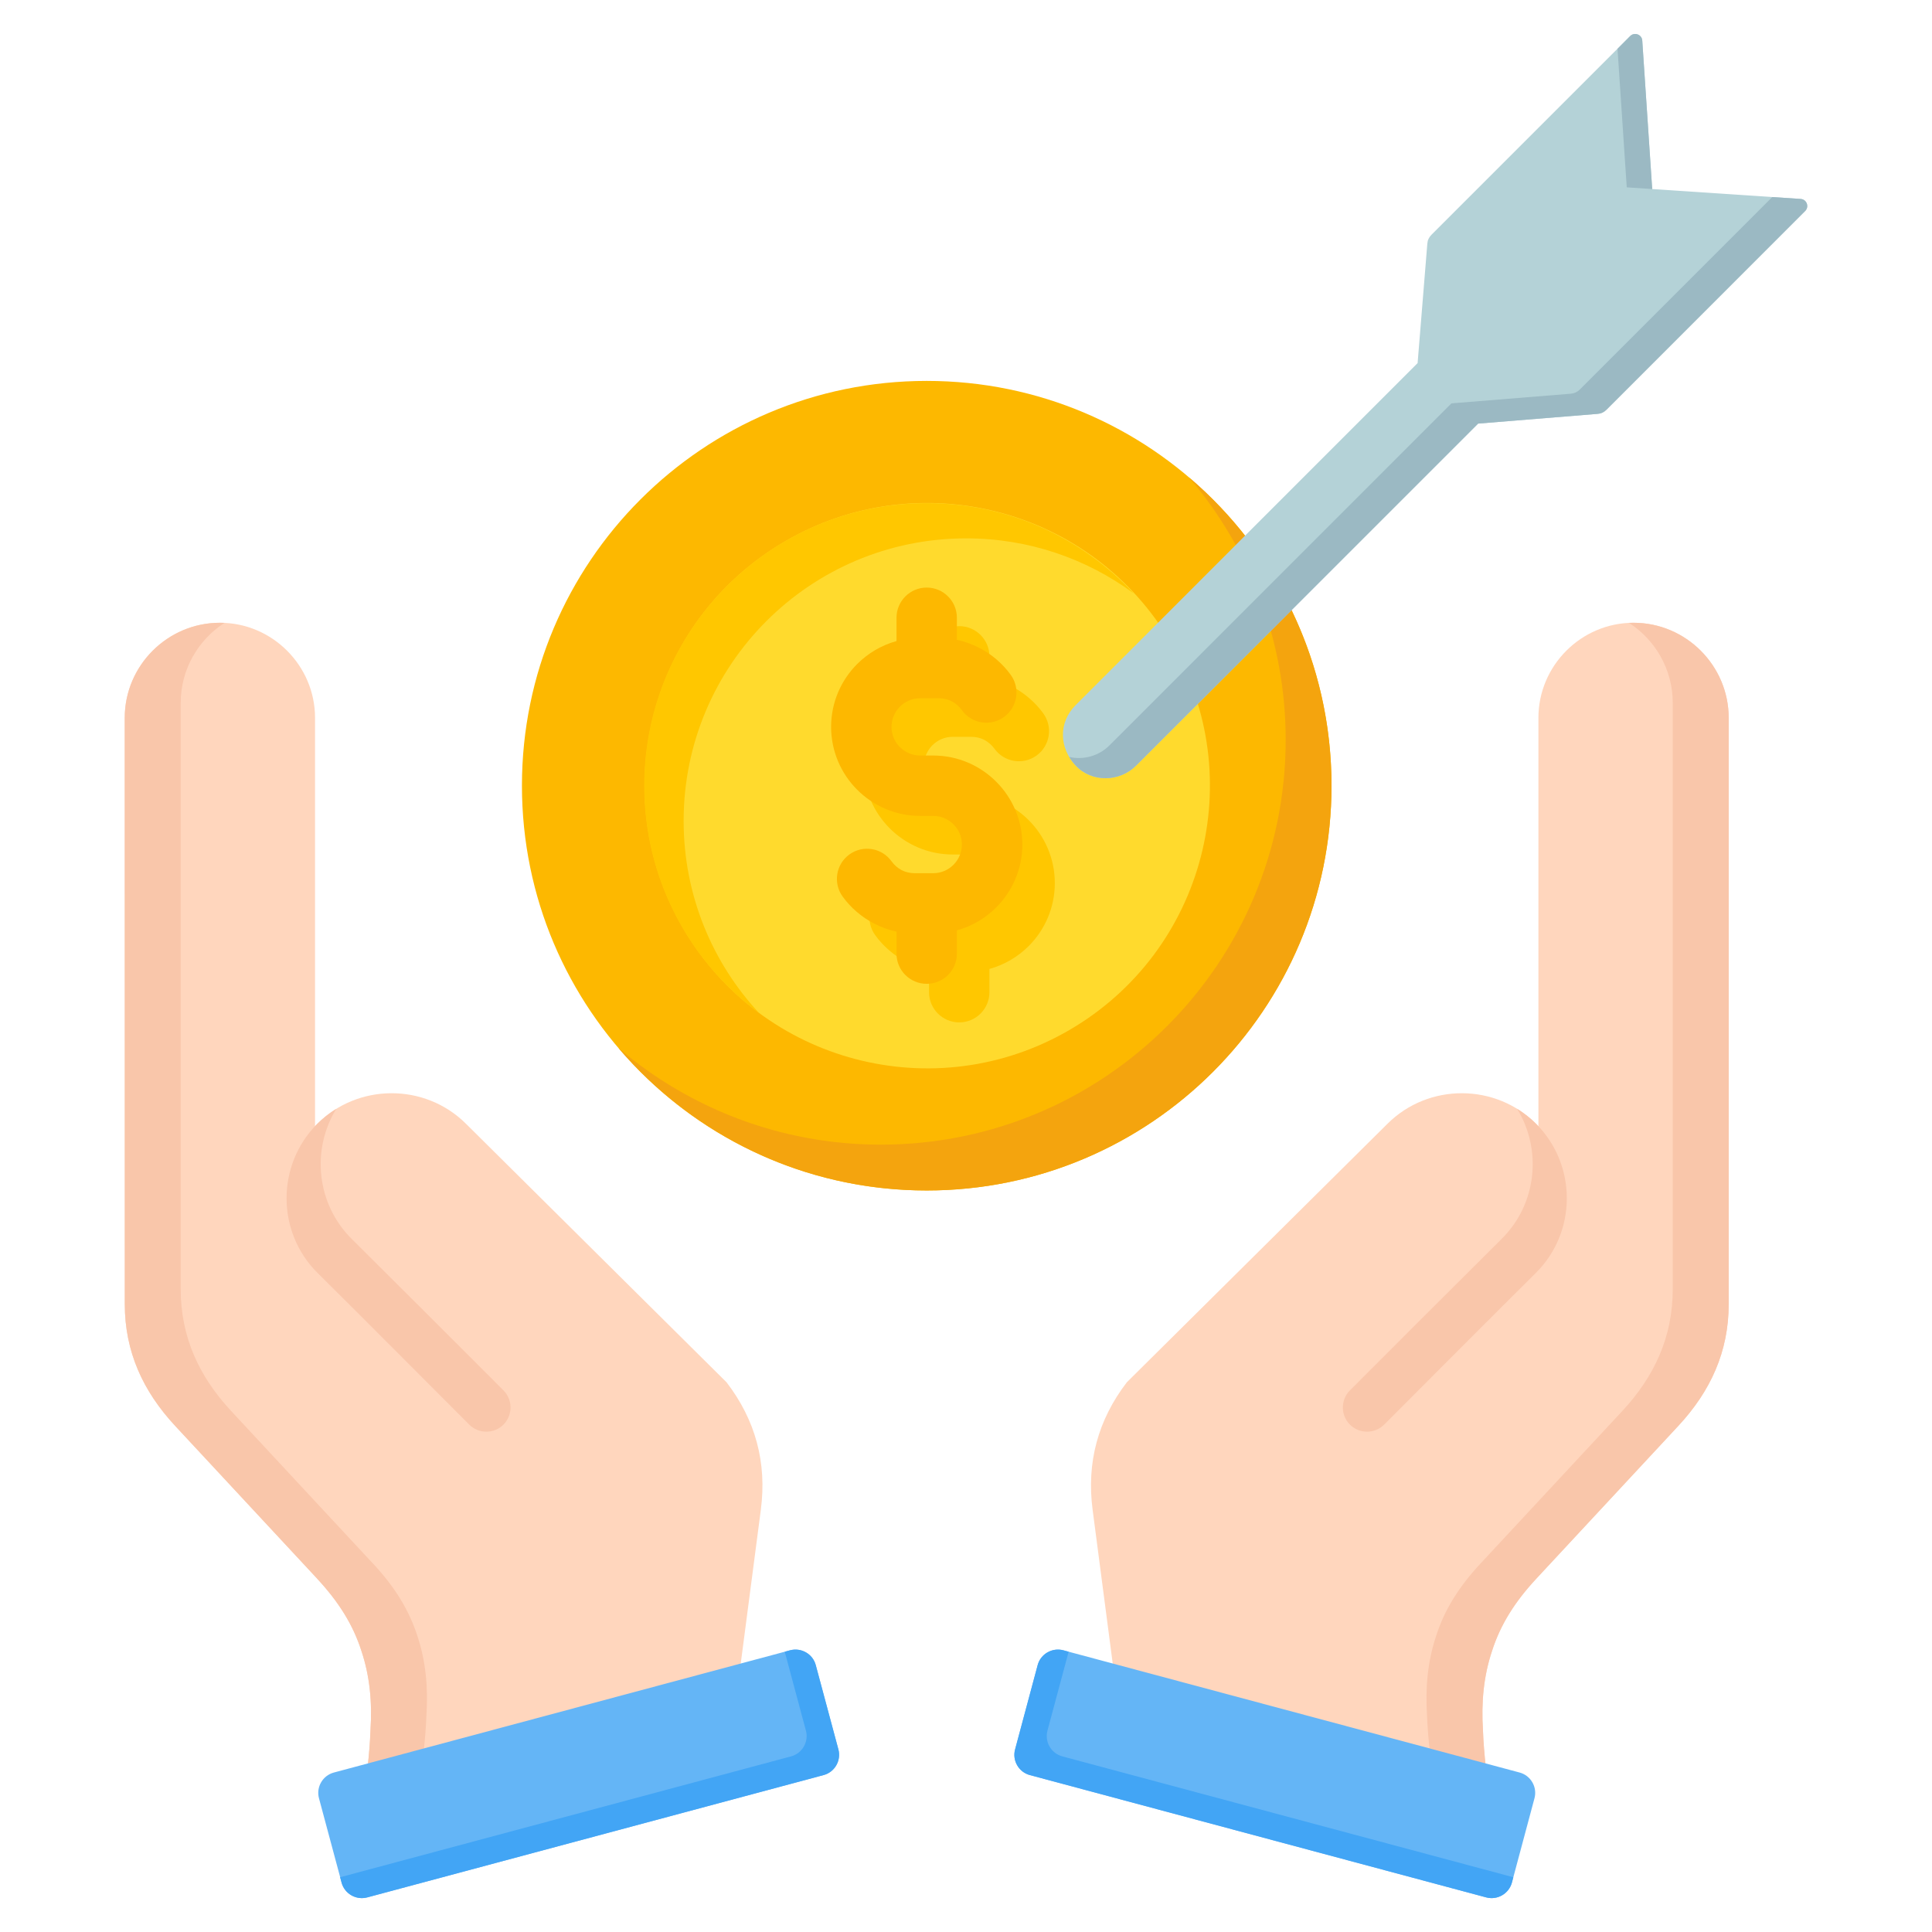 <svg width="32" height="32" viewBox="0 0 32 32" fill="none" xmlns="http://www.w3.org/2000/svg">
<path fill-rule="evenodd" clip-rule="evenodd" d="M18.535 28.356L24.718 30.013C24.63 29.5 24.576 29.055 24.562 28.662C24.532 28.192 24.575 27.758 24.712 27.347C24.852 26.908 25.092 26.529 25.446 26.148C25.446 26.147 25.446 26.147 25.447 26.146L27.796 23.619C28.331 23.044 28.632 22.387 28.632 21.601L28.632 11.89C28.632 11.024 27.923 10.315 27.057 10.315C26.19 10.314 25.481 11.024 25.481 11.89L25.481 18.653C25.47 18.642 25.46 18.631 25.449 18.62C24.775 17.94 23.664 17.936 22.984 18.61L18.664 22.895C18.185 23.519 17.995 24.226 18.097 25.005L18.535 28.356Z" fill="#FFD6BD"/>
<path fill-rule="evenodd" clip-rule="evenodd" d="M24.873 20.519C25.458 19.939 25.543 19.039 25.128 18.365C25.242 18.436 25.35 18.52 25.448 18.619C26.123 19.3 26.119 20.409 25.438 21.084C24.597 21.918 23.764 22.758 22.926 23.596C22.77 23.752 22.515 23.752 22.359 23.596C22.203 23.44 22.203 23.185 22.359 23.029C23.195 22.193 24.029 21.357 24.873 20.519Z" fill="#F9C6AA"/>
<path fill-rule="evenodd" clip-rule="evenodd" d="M23.792 29.764L24.719 30.013C24.631 29.499 24.577 29.055 24.563 28.662C24.532 28.192 24.575 27.758 24.712 27.347C24.852 26.908 25.092 26.529 25.446 26.148C25.447 26.147 25.447 26.147 25.448 26.146L27.797 23.619C28.332 23.044 28.633 22.387 28.633 21.601L28.633 11.89C28.633 11.023 27.924 10.315 27.057 10.315C27.031 10.315 27.006 10.315 26.98 10.316C27.416 10.597 27.706 11.087 27.706 11.642L27.706 21.353C27.706 22.139 27.405 22.796 26.87 23.371L24.521 25.898C24.52 25.898 24.52 25.899 24.52 25.899C24.166 26.28 23.926 26.66 23.786 27.098C23.649 27.51 23.606 27.944 23.636 28.413C23.651 28.807 23.704 29.251 23.792 29.764Z" fill="#F9C6AA"/>
<path fill-rule="evenodd" clip-rule="evenodd" d="M17.612 27.334L25.171 29.359C25.355 29.409 25.465 29.6 25.416 29.784L25.042 31.181C24.992 31.366 24.801 31.476 24.617 31.427L17.058 29.401C16.874 29.352 16.763 29.161 16.813 28.976L17.187 27.579C17.236 27.395 17.427 27.285 17.612 27.334Z" fill="#64B5F6"/>
<path fill-rule="evenodd" clip-rule="evenodd" d="M17.612 27.334L17.7 27.358L17.349 28.666C17.3 28.85 17.41 29.041 17.595 29.091L25.065 31.093L25.042 31.181C24.992 31.366 24.801 31.476 24.617 31.427L17.058 29.401C16.874 29.352 16.763 29.16 16.813 28.976L17.187 27.579C17.236 27.395 17.427 27.285 17.612 27.334Z" fill="#42A5F5"/>
<path fill-rule="evenodd" clip-rule="evenodd" d="M12.164 28.356L5.98 30.013C6.069 29.5 6.122 29.055 6.136 28.662C6.167 28.192 6.124 27.758 5.987 27.347C5.847 26.908 5.607 26.529 5.253 26.148C5.253 26.147 5.252 26.147 5.252 26.146L2.903 23.619C2.368 23.044 2.067 22.387 2.067 21.601L2.066 11.89C2.066 11.024 2.775 10.315 3.642 10.315C4.508 10.314 5.218 11.024 5.218 11.89L5.218 18.653C5.228 18.642 5.239 18.631 5.25 18.62C5.924 17.94 7.035 17.936 7.715 18.61L12.034 22.895C12.513 23.519 12.704 24.226 12.602 25.005L12.164 28.356Z" fill="#FFD6BD"/>
<path fill-rule="evenodd" clip-rule="evenodd" d="M5.824 20.519C5.24 19.939 5.155 19.039 5.57 18.365C5.456 18.436 5.348 18.52 5.25 18.619C4.575 19.3 4.579 20.409 5.26 21.084C6.101 21.918 6.934 22.758 7.772 23.596C7.928 23.752 8.183 23.752 8.339 23.596C8.495 23.44 8.495 23.185 8.339 23.029C7.503 22.193 6.668 21.357 5.824 20.519Z" fill="#F9C6AA"/>
<path fill-rule="evenodd" clip-rule="evenodd" d="M6.907 29.764L5.98 30.013C6.069 29.499 6.122 29.055 6.136 28.662C6.167 28.192 6.124 27.758 5.987 27.347C5.847 26.908 5.607 26.529 5.253 26.148C5.253 26.147 5.252 26.147 5.252 26.146L2.903 23.619C2.368 23.044 2.067 22.387 2.067 21.601L2.066 11.89C2.066 11.024 2.775 10.315 3.642 10.315C3.668 10.315 3.694 10.315 3.719 10.316C3.283 10.598 2.993 11.087 2.993 11.642L2.993 21.353C2.993 22.139 3.294 22.796 3.829 23.371L6.178 25.898C6.179 25.899 6.179 25.899 6.18 25.899C6.534 26.28 6.773 26.66 6.914 27.099C7.051 27.51 7.093 27.944 7.063 28.413C7.049 28.807 6.995 29.251 6.907 29.764Z" fill="#F9C6AA"/>
<path fill-rule="evenodd" clip-rule="evenodd" d="M13.087 27.334L5.529 29.359C5.344 29.409 5.234 29.6 5.283 29.784L5.658 31.181C5.707 31.366 5.898 31.476 6.083 31.427L13.641 29.401C13.826 29.352 13.936 29.161 13.887 28.976L13.512 27.579C13.463 27.395 13.272 27.285 13.087 27.334Z" fill="#64B5F6"/>
<path fill-rule="evenodd" clip-rule="evenodd" d="M13.086 27.334L12.998 27.358L13.349 28.666C13.398 28.85 13.288 29.041 13.103 29.091L5.633 31.093L5.657 31.181C5.706 31.366 5.897 31.476 6.082 31.427L13.64 29.401C13.825 29.352 13.935 29.161 13.886 28.976L13.511 27.579C13.462 27.395 13.271 27.285 13.086 27.334Z" fill="#42A5F5"/>
<path d="M15.349 19.718C19.052 19.718 22.054 16.716 22.054 13.013C22.054 9.31 19.052 6.309 15.349 6.309C11.646 6.309 8.645 9.31 8.645 13.013C8.645 16.716 11.646 19.718 15.349 19.718Z" fill="#FDB800"/>
<path fill-rule="evenodd" clip-rule="evenodd" d="M19.695 7.908C21.138 9.138 22.054 10.969 22.054 13.013C22.054 16.716 19.052 19.718 15.349 19.718C13.305 19.718 11.474 18.802 10.244 17.359C11.415 18.356 12.932 18.959 14.59 18.959C18.293 18.959 21.295 15.957 21.295 12.254C21.295 10.596 20.692 9.079 19.695 7.908Z" fill="#F4A40E"/>
<path d="M17.82 16.996C20.019 15.636 20.7 12.751 19.34 10.552C17.981 8.352 15.096 7.671 12.896 9.031C10.697 10.39 10.016 13.275 11.376 15.475C12.735 17.674 15.62 18.355 17.82 16.996Z" fill="#FFDA2D"/>
<path fill-rule="evenodd" clip-rule="evenodd" d="M15.35 8.334C16.703 8.334 17.922 8.909 18.776 9.827C18 9.255 17.041 8.917 16.003 8.917C13.418 8.917 11.323 11.012 11.323 13.597C11.323 14.828 11.799 15.948 12.577 16.784C11.42 15.931 10.67 14.56 10.67 13.014C10.67 10.429 12.765 8.334 15.35 8.334Z" fill="#FFC700"/>
<path fill-rule="evenodd" clip-rule="evenodd" d="M15.388 10.871C15.388 10.595 15.612 10.371 15.888 10.371C16.164 10.371 16.388 10.595 16.388 10.871V11.236C16.516 11.263 16.64 11.308 16.755 11.367C16.965 11.475 17.145 11.63 17.28 11.816C17.442 12.04 17.392 12.352 17.169 12.514C16.946 12.675 16.634 12.626 16.472 12.402C16.426 12.339 16.367 12.288 16.302 12.254C16.239 12.222 16.166 12.204 16.086 12.204H15.779C15.649 12.204 15.531 12.257 15.444 12.343C15.358 12.43 15.305 12.548 15.305 12.678C15.305 12.808 15.358 12.927 15.444 13.013C15.531 13.099 15.649 13.153 15.779 13.153H15.997C16.403 13.153 16.772 13.318 17.039 13.585C17.306 13.852 17.471 14.221 17.471 14.627C17.471 15.033 17.306 15.402 17.039 15.669C16.861 15.847 16.637 15.98 16.388 16.049V16.434C16.388 16.71 16.164 16.934 15.888 16.934C15.612 16.934 15.388 16.71 15.388 16.434V16.069C15.26 16.042 15.137 15.997 15.021 15.938C14.811 15.83 14.631 15.675 14.496 15.489C14.334 15.265 14.384 14.953 14.607 14.791C14.831 14.63 15.143 14.68 15.305 14.903C15.35 14.966 15.409 15.018 15.475 15.051C15.537 15.083 15.61 15.101 15.69 15.101H15.997C16.127 15.101 16.245 15.048 16.332 14.962C16.418 14.876 16.471 14.757 16.471 14.627C16.471 14.497 16.418 14.379 16.332 14.292C16.245 14.206 16.127 14.153 15.997 14.153H15.779C15.373 14.153 15.004 13.987 14.737 13.72C14.47 13.453 14.305 13.084 14.305 12.678C14.305 12.272 14.47 11.903 14.737 11.636C14.915 11.458 15.139 11.325 15.388 11.257V10.871H15.388Z" fill="#FFC700"/>
<path fill-rule="evenodd" clip-rule="evenodd" d="M14.849 10.232C14.849 9.956 15.073 9.732 15.349 9.732C15.625 9.732 15.849 9.956 15.849 10.232V10.597C15.977 10.625 16.1 10.669 16.216 10.729C16.426 10.836 16.606 10.991 16.741 11.178C16.903 11.401 16.853 11.713 16.63 11.875C16.407 12.037 16.094 11.987 15.933 11.764C15.887 11.7 15.828 11.649 15.763 11.615C15.7 11.583 15.627 11.565 15.547 11.565H15.24C15.11 11.565 14.992 11.618 14.905 11.705C14.819 11.791 14.766 11.909 14.766 12.039C14.766 12.169 14.819 12.288 14.905 12.374C14.992 12.46 15.11 12.514 15.24 12.514H15.458C15.864 12.514 16.233 12.68 16.5 12.947C16.767 13.214 16.933 13.582 16.933 13.988C16.933 14.394 16.767 14.763 16.5 15.03C16.322 15.208 16.099 15.341 15.849 15.41V15.795C15.849 16.072 15.625 16.295 15.349 16.295C15.073 16.295 14.849 16.072 14.849 15.795V15.431C14.721 15.403 14.598 15.358 14.482 15.299C14.272 15.191 14.092 15.037 13.957 14.85C13.795 14.627 13.845 14.315 14.068 14.153C14.291 13.991 14.604 14.041 14.765 14.264C14.811 14.328 14.87 14.379 14.935 14.413C14.998 14.445 15.071 14.463 15.151 14.463H15.458C15.588 14.463 15.707 14.409 15.793 14.323C15.879 14.237 15.932 14.118 15.932 13.988C15.932 13.858 15.879 13.74 15.793 13.654C15.706 13.567 15.588 13.514 15.458 13.514H15.24C14.834 13.514 14.465 13.348 14.198 13.081C13.931 12.814 13.766 12.445 13.766 12.039C13.766 11.633 13.931 11.265 14.198 10.998C14.376 10.82 14.6 10.687 14.849 10.618V10.232Z" fill="#FDB800"/>
<path fill-rule="evenodd" clip-rule="evenodd" d="M24.482 7.016L18.818 12.68C18.543 12.955 18.083 12.964 17.816 12.68C17.545 12.391 17.526 11.969 17.816 11.679L23.48 6.014L23.641 4.036C23.645 3.978 23.668 3.93 23.709 3.889L27.001 0.597C27.072 0.526 27.194 0.572 27.201 0.672L27.365 3.131L29.824 3.295C29.925 3.302 29.97 3.424 29.899 3.495L26.607 6.787C26.566 6.828 26.518 6.851 26.46 6.855L24.482 7.016Z" fill="#B4D2D7"/>
<path fill-rule="evenodd" clip-rule="evenodd" d="M24.483 7.016L18.818 12.68C18.543 12.955 18.084 12.964 17.817 12.68C17.775 12.635 17.739 12.587 17.709 12.537C17.94 12.591 18.197 12.525 18.376 12.346L24.04 6.681L26.018 6.521C26.076 6.516 26.124 6.494 26.165 6.453L29.354 3.264L29.825 3.295C29.925 3.302 29.971 3.424 29.899 3.495L26.608 6.787C26.567 6.828 26.518 6.851 26.461 6.855L24.483 7.016ZM26.791 0.808L27.001 0.597C27.073 0.526 27.195 0.572 27.201 0.672L27.366 3.131L26.944 3.103L26.791 0.808Z" fill="#9BB9C3"/>
</svg>

